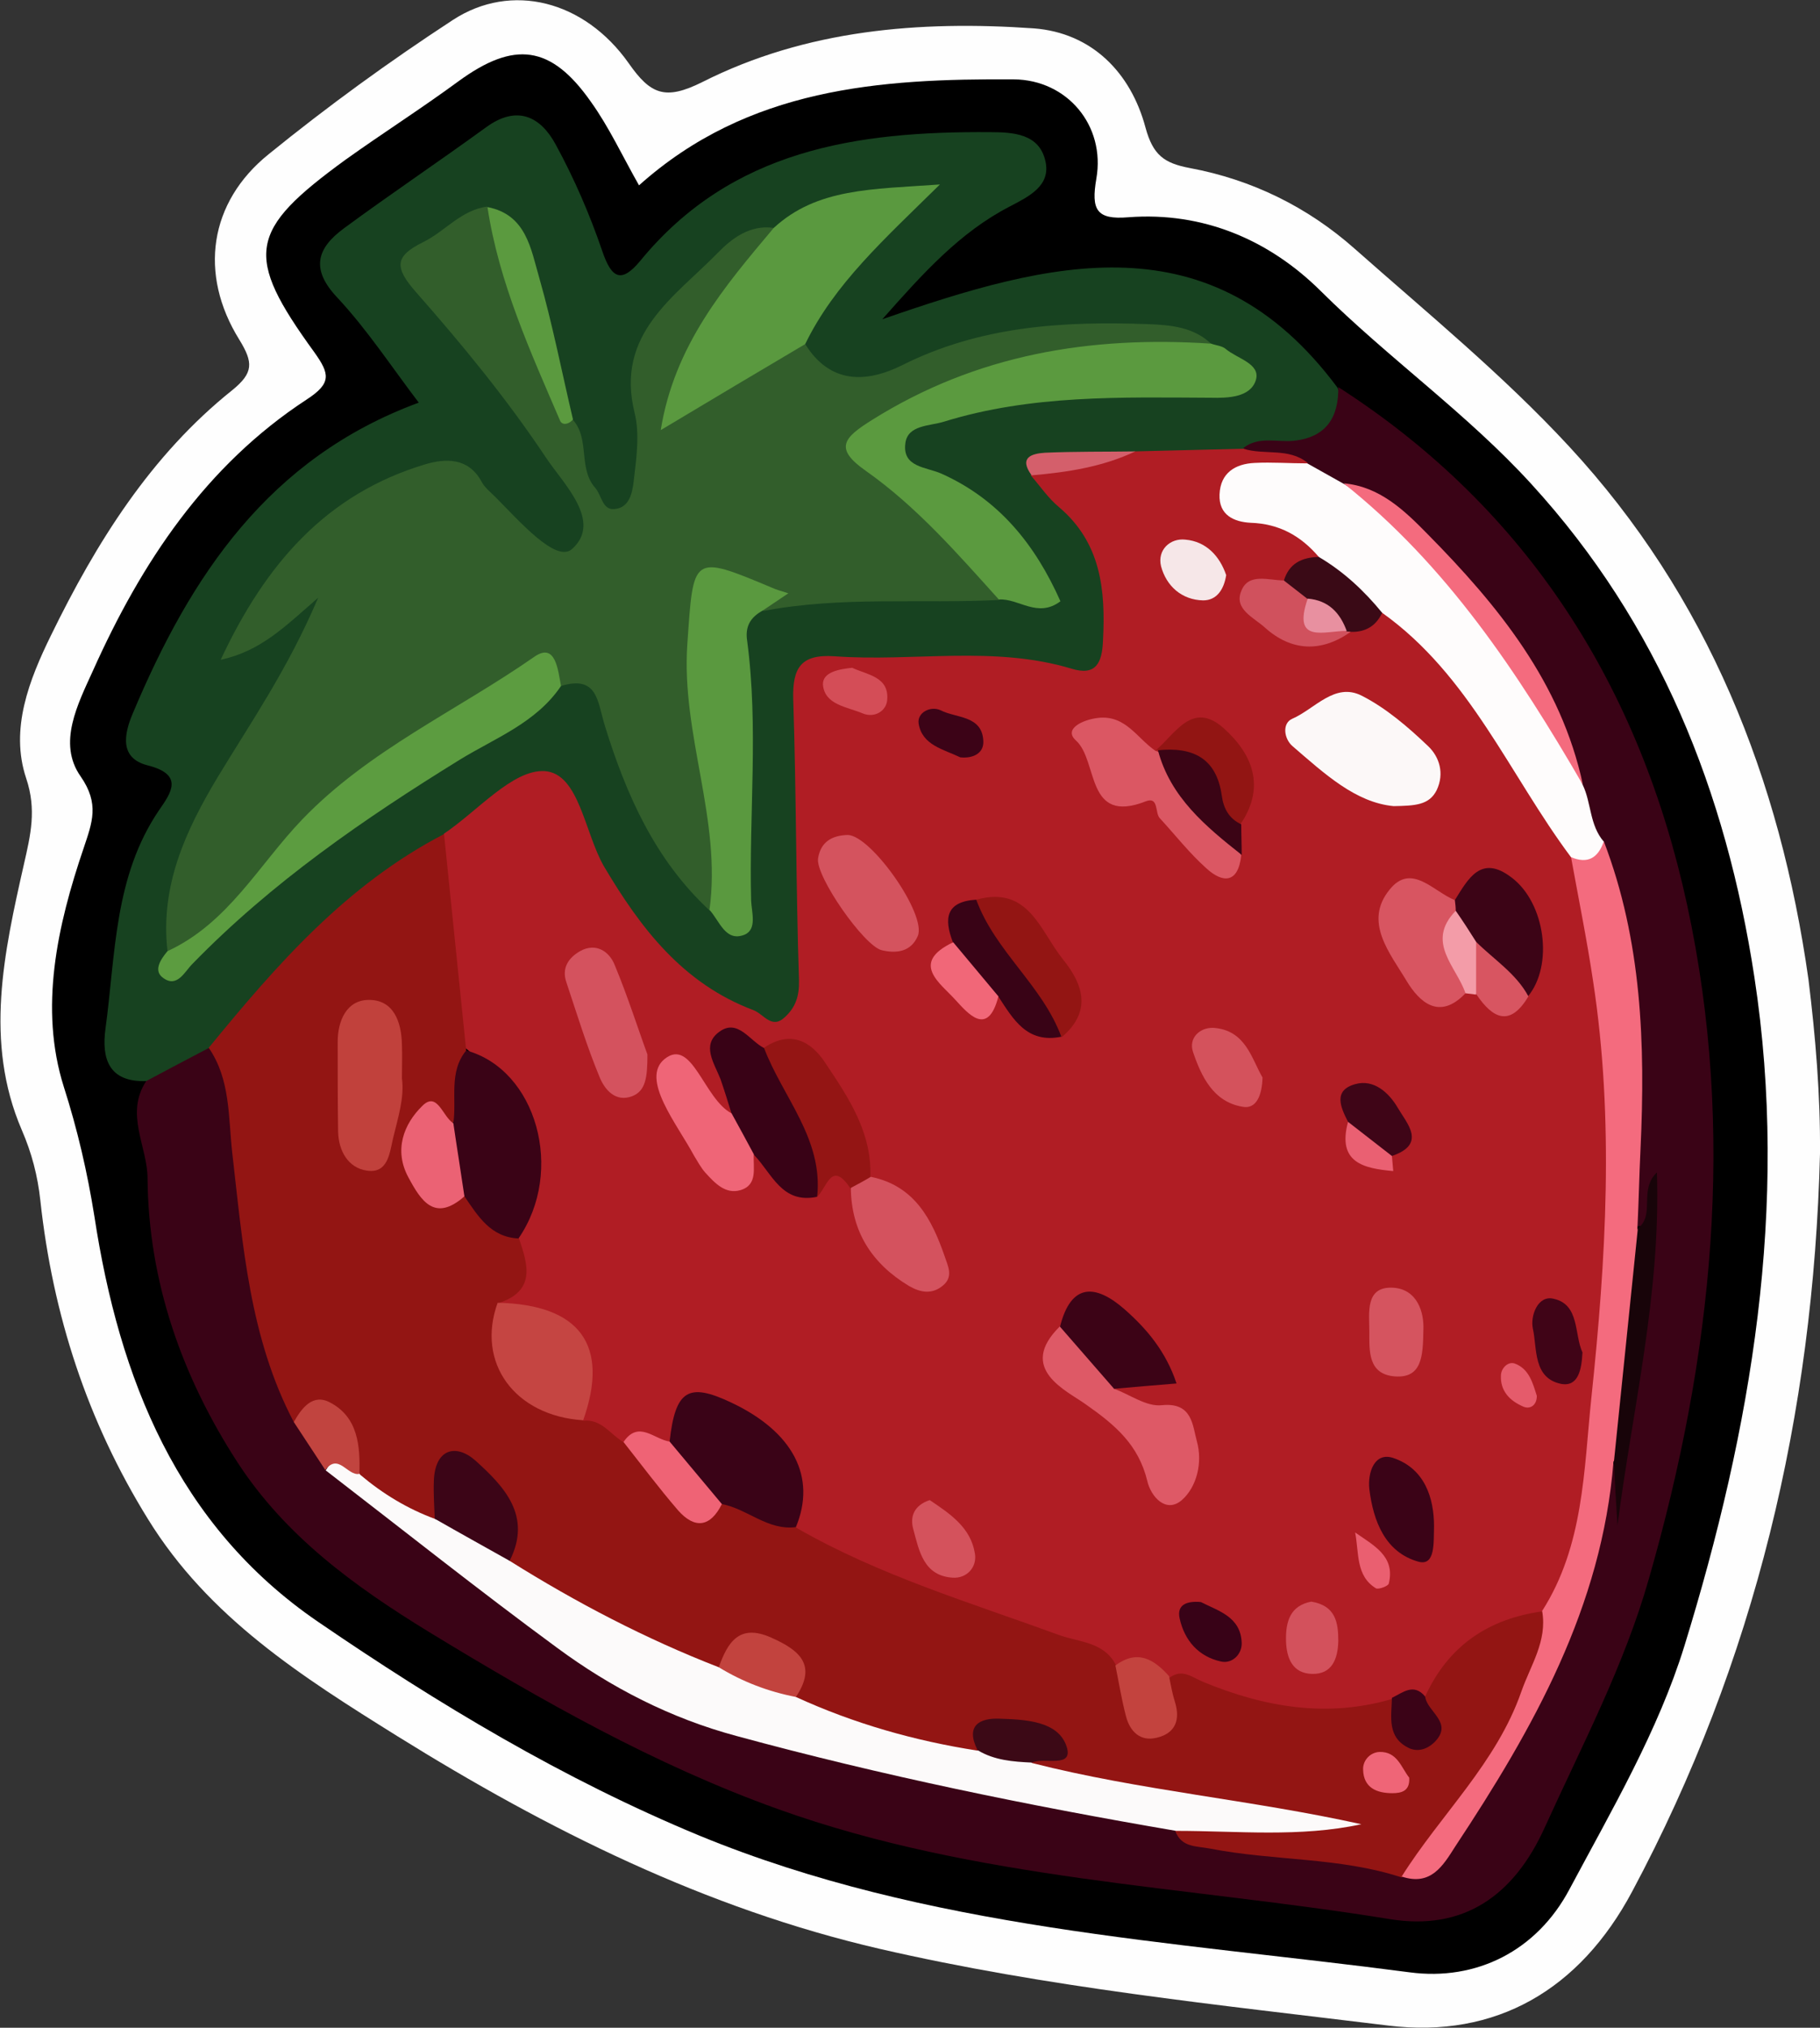 <?xml version="1.0" encoding="utf-8"?>
<!-- Generator: Adobe Illustrator 23.0.2, SVG Export Plug-In . SVG Version: 6.00 Build 0)  -->
<svg version="1.1" id="Camada_1" xmlns="http://www.w3.org/2000/svg" xmlns:xlink="http://www.w3.org/1999/xlink" x="0px" y="0px"
	 viewBox="0 0 41.07 45.73" style="enable-background:new 0 0 41.07 45.73;" xml:space="preserve">
<rect x="0" y="0" width="41.07" height="45.73" fill="#333333" stroke="none"/>
<style type="text/css">
	.st0{fill:#FEFEFE;}
	.st1{fill:#174220;}
	.st2{fill:#3A0316;}
	.st3{fill:#B01D24;}
	.st4{fill:#931513;}
	.st5{fill:#325E2B;}
	.st6{fill:#5B9A3F;}
	.st7{fill:#5A993F;}
	.st8{fill:#5C9C40;}
	.st9{fill:#D45F6B;}
	.st10{fill:#FCFAFA;}
	.st11{fill:#F46B7E;}
	.st12{fill:#FEFCFC;}
	.st13{fill:#180409;}
	.st14{fill:#C1443F;}
	.st15{fill:#FCF8F8;}
	.st16{fill:#3A0317;}
	.st17{fill:#C54542;}
	.st18{fill:#390216;}
	.st19{fill:#DE5966;}
	.st20{fill:#DB5763;}
	.st21{fill:#941514;}
	.st22{fill:#D4525E;}
	.st23{fill:#D4535E;}
	.st24{fill:#3C0416;}
	.st25{fill:#D85561;}
	.st26{fill:#3C0316;}
	.st27{fill:#EF6577;}
	.st28{fill:#390316;}
	.st29{fill:#3B0317;}
	.st30{fill:#D5545F;}
	.st31{fill:#921513;}
	.st32{fill:#EF6375;}
	.st33{fill:#D4525C;}
	.st34{fill:#C3433E;}
	.st35{fill:#3B0415;}
	.st36{fill:#3A0A16;}
	.st37{fill:#400417;}
	.st38{fill:#D0515D;}
	.st39{fill:#D3515C;}
	.st40{fill:#3F0517;}
	.st41{fill:#F6E7E8;}
	.st42{fill:#380217;}
	.st43{fill:#F16778;}
	.st44{fill:#D44D57;}
	.st45{fill:#3C0317;}
	.st46{fill:#F39CA8;}
	.st47{fill:#EA6072;}
	.st48{fill:#EA5F70;}
	.st49{fill:#E55B6B;}
	.st50{fill:#C1413C;}
	.st51{fill:#3C0517;}
	.st52{fill:#EB6274;}
	.st53{fill:#C2433E;}
	.st54{fill:#3C0916;}
	.st55{fill:#E890A0;}
</style>
<g>
	<path class="st0" d="M41.07,26.02c-0.15,5.87-1.46,11.44-4.24,16.64c-1.18,2.21-3.07,3.32-5.51,3.02
		c-3.84-0.47-7.7-0.86-11.47-1.73c-3.93-0.91-7.48-2.68-10.89-4.8c-2.15-1.34-4.25-2.67-5.62-4.89c-1.37-2.21-2.15-4.61-2.43-7.19
		c-0.06-0.55-0.19-1.06-0.42-1.59c-0.85-1.98-0.4-4,0.05-5.99c0.15-0.66,0.29-1.23,0.05-1.94c-0.37-1.11,0.07-2.22,0.56-3.22
		c1.02-2.09,2.25-4.06,4.09-5.53c0.48-0.39,0.48-0.62,0.16-1.14c-0.92-1.48-0.68-3.1,0.66-4.18c1.33-1.08,2.72-2.09,4.16-3.03
		c1.32-0.86,2.97-0.44,3.97,0.98c0.49,0.7,0.82,0.84,1.66,0.42c2.34-1.18,4.9-1.39,7.48-1.21c1.31,0.1,2.19,1,2.52,2.24
		c0.17,0.62,0.42,0.8,1,0.91c1.4,0.26,2.66,0.88,3.72,1.82c1.64,1.45,3.35,2.85,4.84,4.46c3.13,3.38,4.76,7.49,5.4,12.02
		C40.97,23.39,41.08,24.7,41.07,26.02z"/>
	<path d="M14.42,4.18c2.46-2.2,5.43-2.41,8.46-2.39c1.2,0.01,2.07,1.04,1.86,2.24c-0.12,0.7,0,0.93,0.72,0.87
		c1.7-0.13,3.19,0.52,4.34,1.66c1.53,1.52,3.31,2.77,4.76,4.36c2.88,3.15,4.39,6.93,5.03,11.12c0.79,5.17-0.07,10.18-1.58,15.08
		c-0.59,1.91-1.64,3.7-2.59,5.48c-0.74,1.4-2.11,2.08-3.61,1.88c-5.4-0.71-10.88-0.97-16.02-3.08c-3.07-1.27-5.9-2.97-8.62-4.83
		C4,34.4,2.69,31.09,2.13,27.43c-0.16-1-0.38-1.95-0.69-2.92c-0.56-1.77-0.15-3.63,0.45-5.39c0.19-0.57,0.36-0.99-0.07-1.61
		c-0.53-0.75-0.06-1.64,0.28-2.39c1.09-2.43,2.54-4.62,4.82-6.11c0.57-0.37,0.52-0.58,0.17-1.07C5.5,5.75,5.6,5.2,7.8,3.6
		C8.64,3,9.52,2.44,10.35,1.83c1.25-0.91,2.08-0.82,2.98,0.46C13.74,2.86,14.04,3.51,14.42,4.18z"/>
	<path class="st1" d="M3.3,24.38c-0.85,0.03-1.01-0.51-0.92-1.18c0.23-1.68,0.19-3.43,1.21-4.93c0.27-0.39,0.57-0.8-0.26-1.01
		C2.7,17.1,2.79,16.57,3,16.08c1.3-3.09,3.06-5.75,6.45-7c-0.61-0.8-1.16-1.64-1.83-2.36C7,6.07,7.15,5.6,7.76,5.15
		c1.06-0.78,2.15-1.51,3.21-2.28c0.7-0.51,1.23-0.24,1.57,0.39c0.42,0.77,0.77,1.58,1.05,2.4c0.21,0.62,0.43,0.74,0.86,0.22
		c2.06-2.51,4.89-2.92,7.88-2.9c0.55,0,1.12,0.04,1.26,0.65c0.13,0.56-0.37,0.8-0.81,1.03c-1.12,0.58-1.95,1.5-2.87,2.54
		c3.8-1.32,7.42-2.29,10.27,1.54c0.42,0.87-0.13,1.22-0.81,1.45c-0.44,0.15-0.93,0.07-1.37,0.24c-0.72,0.14-1.45,0.1-2.18,0.1
		c-0.7,0.15-1.5-0.41-2.12,0.28c1.02,0.85,1.54,1.92,1.51,3.25c-0.03,1.11-0.44,1.47-1.49,1.22c-1.54-0.36-3.1-0.13-4.64-0.21
		c-0.76-0.04-0.81,0.43-0.81,1c0.02,1.87-0.02,3.75,0.02,5.62c0.04,1.56-0.5,1.87-1.86,1.2c-1.63-0.81-2.56-2.22-3.37-3.76
		c-0.78-1.48-0.78-1.48-2.14-0.59c-0.2,0.13-0.4,0.27-0.6,0.39c-1.74,1.05-3.35,2.25-4.55,3.93c-0.25,0.35-0.59,0.64-0.94,0.91
		C4.34,24.01,3.96,24.55,3.3,24.38z"/>
	<path class="st2" d="M3.3,24.38c0.47-0.25,0.94-0.5,1.42-0.75c0.97,0.3,0.74,1.19,0.8,1.85c0.12,1.31,0.32,2.6,0.56,3.88
		c0.16,0.82,0.38,1.62,0.71,2.39c0.23,0.49,0.48,0.96,0.92,1.31c1.45,1.25,3.02,2.34,4.54,3.5c3.23,2.48,7.15,2.96,10.96,3.78
		c1.2,0.26,2.44,0.34,3.61,0.78c1.54,0.62,3.23,0.37,4.8,0.82c0.48,0.11,0.75-0.18,0.97-0.53c1.5-2.38,3.17-4.7,3.33-7.67
		c0.02-0.34-0.02-0.84,0.6-0.71c0.03,0.2,0.05,0.39,0.04,0.44c-0.02-1,0.17-2.12,0.24-3.26c0.07-1.16,0.49-2.25,0.51-3.4
		c-0.21,0.25,0.29,0.91-0.48,0.84c-0.29-0.43-0.28-0.92-0.2-1.38c0.38-2.37-0.08-4.66-0.61-6.94c-0.25-0.5-0.45-1.03-0.56-1.58
		c-0.83-2.87-2.47-5.11-5.08-6.61c-0.37-0.14-0.72-0.35-1.08-0.52c-0.38-0.24-0.96-0.02-1.24-0.52c0.35-0.27,0.76-0.12,1.14-0.16
		c0.73-0.08,1.01-0.53,1-1.21c4.3,2.76,6.81,6.79,7.87,11.67c1.11,5.11,0.58,10.19-0.86,15.2c-0.56,1.97-1.51,3.76-2.35,5.61
		c-0.7,1.55-1.84,2.34-3.5,2.07c-4.61-0.75-9.34-0.88-13.8-2.48c-2.79-1-5.34-2.45-7.87-3.99c-1.7-1.04-3.25-2.17-4.33-3.83
		c-1.25-1.93-2.01-4.07-2.03-6.4C3.33,25.86,2.81,25.12,3.3,24.38z"/>
	<path class="st3" d="M28.06,10.12c0.47,0.15,1.02-0.03,1.45,0.32c-0.35,0.48-1.34,0.02-1.37,0.67c-0.04,0.65,0.91,0.44,1.3,0.83
		c0.17,0.17,0.35,0.33,0.35,0.59c-0.14,0.35-0.45,0.51-0.75,0.68c-0.51,0.16-0.88,0.35-0.18,0.79c0.48,0.31,0.99,0.24,1.49,0.08
		c0.32-0.11,0.58-0.36,0.93-0.39c0.59,0.13,0.96,0.58,1.31,1c1.26,1.5,2.36,3.11,3.21,4.88c0.89,3.43,0.89,6.9,0.57,10.41
		c-0.13,1.46-0.35,2.91-0.55,4.36c-0.09,0.7-0.15,1.44-0.71,1.98c-1.02,0.53-2.15,0.92-2.79,1.99c-0.31,0.1-0.65,0.11-0.95,0.26
		c-1.74,0.51-3.36,0.01-4.96-0.62c-0.45-0.23-0.95-0.24-1.43-0.35c-1.99-0.82-4.07-1.4-6.03-2.31c-0.39-0.18-0.84-0.27-1.07-0.7
		c0.13-1.02-0.21-1.82-1.08-2.41c-0.68-0.47-1.21-0.5-1.62,0.3c-0.35,0.23-0.75,0.08-1.13,0.14c-0.4-0.08-0.74-0.27-0.97-0.62
		c-0.03-1.77-0.09-1.85-1.83-2.54c0.03-0.56,0.4-1.06,0.29-1.64c0.71-1.76,0.27-3.2-1.23-4.34c-0.3-1.55-0.88-3.08-0.29-4.68
		c0.76-0.51,1.55-1.45,2.27-1.41c0.78,0.05,0.9,1.39,1.34,2.15c0.83,1.4,1.78,2.64,3.37,3.24c0.24,0.09,0.41,0.44,0.71,0.16
		c0.24-0.22,0.33-0.47,0.32-0.84c-0.07-2.11-0.06-4.22-0.13-6.33c-0.02-0.72,0.18-1.02,0.93-0.97c1.78,0.13,3.59-0.25,5.35,0.28
		c0.55,0.17,0.69-0.13,0.71-0.63c0.06-1.14-0.04-2.21-1-3.02c-0.24-0.2-0.42-0.47-0.63-0.71c0.68-0.62,1.6-0.19,2.34-0.54
		C26.43,10.16,27.25,10.14,28.06,10.12z"/>
	<path class="st4" d="M32.16,38.26c0.52-1.14,1.42-1.75,2.64-1.92c0.33,0.39,0.28,0.85,0.09,1.24c-0.86,1.73-1.66,3.52-3.26,4.76
		c-1.4-0.46-2.89-0.37-4.32-0.65c-0.31-0.06-0.65-0.02-0.79-0.4c1-0.42,2.03-0.17,2.95-0.14c-1.59-0.22-3.29-0.44-4.98-0.75
		c-0.42-0.08-0.88-0.07-1.23-0.39c-0.33-0.26,0.46-0.54-0.01-0.78c-0.58-0.3-0.98,0.04-1.36,0.41c-1.42,0-2.71-0.45-3.92-1.17
		c-0.43-1.44-0.55-1.49-1.8-0.72c-1.82-0.38-3.37-1.31-4.79-2.46c-0.05-0.23,0.01-0.48-0.04-0.71c-0.13-0.54-0.26-1.2-0.88-1.28
		c-0.56-0.07-0.27,0.75-0.66,0.98C8.99,34.39,8.53,33.82,8,33.38c-0.28-0.62-0.17-1.64-1.37-1.31c-1-1.9-1.15-4-1.39-6.08
		c-0.09-0.81-0.04-1.65-0.53-2.36c1.53-1.87,3.11-3.68,5.31-4.82c0.17,1.63,0.33,3.25,0.5,4.88c0.17,0.53,0.09,1.05-0.12,1.55
		c-0.34,0.21-1,0-0.95,0.74c0.04,0.67,0.44,0.86,1.02,0.9c0.51,0.23,0.89,0.62,1.24,1.05c0.21,0.6,0.38,1.19-0.47,1.46
		c-0.02,1.37,0.81,2.11,1.93,2.65c0.41-0.04,0.61,0.32,0.91,0.49c0.54,0.06,0.73,0.55,1.01,0.9c0.36,0.45,0.77,0.63,1.32,0.38
		c0.6,0.02,1.13,0.22,1.57,0.65c1.86,1.07,3.91,1.68,5.91,2.41c0.46,0.17,1.05,0.15,1.31,0.72c0.4,0.28,0.29,0.91,0.77,1.14
		c0.42-0.18,0.1-0.7,0.43-0.9c0.28-0.2,0.49-0.01,0.75,0.1c1.38,0.57,2.8,0.82,4.28,0.38c0.26,0.14,0.2,0.66,0.57,0.59
		C32.17,38.83,31.95,38.43,32.16,38.26z"/>
	<path class="st5" d="M3.78,21.45c-0.17-1.47,0.41-2.72,1.13-3.92c0.75-1.24,1.58-2.43,2.27-4.05c-0.76,0.66-1.29,1.2-2.2,1.4
		c1.01-2.16,2.38-3.74,4.62-4.41c0.44-0.13,0.96-0.16,1.26,0.38c0.07,0.14,0.2,0.24,0.32,0.36c0.53,0.53,1.37,1.5,1.73,1.17
		c0.69-0.62-0.19-1.46-0.59-2.06c-0.88-1.32-1.89-2.55-2.94-3.74c-0.48-0.55-0.48-0.8,0.17-1.12c0.49-0.24,0.85-0.72,1.44-0.8
		c0.69,1.17,0.98,2.49,1.42,3.76c0.13,0.37,0.16,0.78,0.51,1.04c0.4,0.43,0.12,1.1,0.51,1.54c0.15,0.17,0.16,0.51,0.44,0.48
		c0.34-0.03,0.4-0.38,0.43-0.63c0.06-0.51,0.14-1.06,0.02-1.54C13.88,7.53,15.22,6.7,16.2,5.7c0.3-0.31,0.72-0.64,1.26-0.56
		c0.19,0.49-0.21,0.72-0.45,1c-0.71,0.82-1.24,1.74-1.69,2.96c0.67-0.37,1.17-0.7,1.68-1c0.35-0.21,0.68-0.61,1.17-0.34
		c0.56,0.9,1.37,0.88,2.18,0.48c1.77-0.89,3.64-1,5.56-0.93c0.53,0.02,1.03,0.07,1.43,0.45c-0.52,0.54-1.21,0.37-1.8,0.32
		c-2.02-0.18-3.72,0.63-5.41,1.57c-0.56,0.31-0.55,0.59-0.08,0.96c0.69,0.55,1.28,1.19,1.89,1.82c0.3,0.3,0.68,0.58,0.61,1.1
		c-1.77,0.09-3.56-0.09-5.33,0.25c0.15-0.77-0.5-0.37-0.73-0.43c-0.47-0.12-0.57,0.31-0.58,0.68c-0.03,1.26-0.05,2.52,0.25,3.77
		c0.22,0.9,0.48,1.85-0.15,2.73c-1.23-1.14-1.88-2.61-2.36-4.16c-0.17-0.55-0.16-1.15-0.99-0.9c-0.38-0.4-0.73-0.29-1.15-0.01
		c-2.21,1.46-4.48,2.83-6.13,4.99C5.01,20.93,4.6,21.56,3.78,21.45z"/>
	<path class="st6" d="M22.54,13.52c-0.93-1.03-1.85-2.09-3-2.9c-0.73-0.51-0.5-0.75,0.14-1.15c2.36-1.48,4.93-1.9,7.65-1.72
		c0.11,0.04,0.25,0.05,0.33,0.12c0.26,0.22,0.79,0.33,0.68,0.7c-0.12,0.39-0.62,0.41-1.02,0.4C25.3,8.96,23.27,8.9,21.3,9.51
		c-0.32,0.1-0.82,0.07-0.87,0.49c-0.07,0.54,0.47,0.53,0.81,0.68c1.3,0.58,2.12,1.6,2.69,2.88C23.41,13.95,22.99,13.49,22.54,13.52z
		"/>
	<path class="st7" d="M18.17,7.76C17.12,8.38,16.08,9,14.91,9.7c0.31-1.92,1.44-3.24,2.55-4.56c0.98-0.9,2.21-0.87,3.75-0.98
		C19.95,5.4,18.83,6.4,18.17,7.76z"/>
	<path class="st7" d="M16.01,20.52c0.28-2.03-0.64-3.95-0.5-5.99c0.14-2,0.09-2.04,1.9-1.28c0.11,0.05,0.22,0.08,0.38,0.13
		c-0.21,0.14-0.4,0.27-0.58,0.39c-0.27,0.15-0.4,0.35-0.35,0.68c0.26,1.95,0.04,3.91,0.09,5.86c0.01,0.26,0.14,0.65-0.15,0.77
		C16.37,21.25,16.24,20.77,16.01,20.52z"/>
	<path class="st8" d="M3.78,21.45c1.37-0.63,2.06-1.95,3.04-2.97c1.51-1.57,3.49-2.45,5.24-3.67c0.48-0.33,0.53,0.3,0.6,0.66
		c-0.56,0.83-1.48,1.17-2.28,1.66c-2.17,1.34-4.25,2.77-6.04,4.61C4.17,21.91,4,22.28,3.69,22.06C3.45,21.9,3.62,21.64,3.78,21.45z"
		/>
	<path class="st6" d="M12.93,9.46c-0.09,0.11-0.24,0.14-0.29,0.03C11.97,7.93,11.26,6.38,11,4.67c0.88,0.17,0.98,0.95,1.17,1.6
		C12.47,7.32,12.68,8.4,12.93,9.46z"/>
	<path class="st9" d="M25.62,10.18c-0.74,0.35-1.53,0.47-2.34,0.54c-0.3-0.41,0.01-0.49,0.3-0.51
		C24.26,10.18,24.94,10.19,25.62,10.18z"/>
	<path class="st10" d="M11.5,35.2c1.5,0.94,3.07,1.76,4.72,2.4c0.64,0.06,1.29,0.11,1.74,0.67c1.31,0.6,2.68,0.99,4.1,1.21
		c0.47-0.17,0.89-0.12,1.23,0.28c2.44,0.62,4.95,0.83,7.43,1.38c-1.38,0.3-2.79,0.15-4.18,0.15c-3.34-0.57-6.65-1.25-9.92-2.14
		c-1.49-0.4-2.83-1.09-4.05-1.99c-1.77-1.3-3.48-2.66-5.22-4c0.33-0.54,0.55-0.23,0.78,0.1c0.51,0.43,1.07,0.77,1.7,1
		C10.55,34.24,11.09,34.6,11.5,35.2z"/>
	<path class="st11" d="M31.63,42.32c0.88-1.4,2.14-2.56,2.7-4.17c0.21-0.6,0.59-1.14,0.47-1.82c0.94-1.47,0.94-3.17,1.11-4.8
		c0.33-3.12,0.52-6.27,0.04-9.4c-0.14-0.94-0.33-1.87-0.5-2.81c0.21-0.19,0.48-0.26,0.74-0.35c0.86,2.24,0.94,4.58,0.83,6.94
		c-0.03,0.6-0.04,1.19-0.07,1.79c0.36,1.09-0.06,2.16-0.15,3.22c-0.06,0.66,0.1,1.43-0.39,2.04c-0.26,3.28-1.81,6.02-3.57,8.68
		C32.56,42.08,32.29,42.54,31.63,42.32z"/>
	<path class="st12" d="M36.19,18.98c-0.13,0.37-0.36,0.51-0.74,0.35c-1.39-1.86-2.28-4.1-4.26-5.51c-0.61-0.27-1.15-0.61-1.43-1.26
		c-0.4-0.47-0.89-0.75-1.54-0.77c-0.37-0.02-0.72-0.17-0.7-0.64c0.02-0.49,0.36-0.69,0.79-0.71c0.39-0.02,0.79,0.01,1.19,0.01
		c0.27,0.15,0.55,0.31,0.82,0.46c2.65,1.59,4.17,4.08,5.4,6.8C35.91,18.11,35.87,18.61,36.19,18.98z"/>
	<path class="st11" d="M35.72,17.7c-1.47-2.53-3.07-4.95-5.4-6.8c0.81,0.07,1.37,0.61,1.89,1.14C33.81,13.66,35.23,15.4,35.72,17.7z
		"/>
	<path class="st13" d="M36.42,32.96c0.18-1.75,0.36-3.51,0.54-5.26c0.4-0.3,0.01-0.86,0.43-1.26c0.09,2.74-0.55,5.33-0.89,7.96
		C36.47,33.92,36.44,33.44,36.42,32.96z"/>
	<path class="st14" d="M8.11,33.24c-0.27,0.05-0.47-0.48-0.77-0.09c-0.24-0.36-0.47-0.72-0.71-1.08c0.18-0.32,0.43-0.65,0.82-0.44
		C8.08,31.96,8.13,32.61,8.11,33.24z"/>
	<path class="st2" d="M11.7,27.93c-0.63-0.03-0.91-0.5-1.22-0.95c-0.36-0.51-0.57-1.04-0.25-1.65c0.08-0.55-0.11-1.15,0.29-1.64
		C12.11,24.12,12.75,26.41,11.7,27.93z"/>
	<path class="st15" d="M31.45,18.18c-0.86-0.08-1.56-0.73-2.28-1.35c-0.2-0.17-0.24-0.52-0.01-0.62c0.51-0.22,0.96-0.83,1.57-0.52
		c0.55,0.28,1.05,0.71,1.5,1.14c0.25,0.24,0.37,0.61,0.19,0.99C32.25,18.16,31.93,18.17,31.45,18.18z"/>
	<path class="st16" d="M17.96,34.44c-0.64,0.08-1.09-0.41-1.67-0.52c-0.68-0.23-1.12-0.66-1.18-1.41c0.13-1.16,0.42-1.34,1.39-0.88
		C17.9,32.29,18.43,33.31,17.96,34.44z"/>
	<path class="st17" d="M13.16,32.03c-1.55-0.1-2.42-1.3-1.93-2.65C13.09,29.42,13.76,30.34,13.16,32.03z"/>
	<path class="st18" d="M18.44,26.99c-0.8,0.17-1.02-0.53-1.43-0.95c-0.43-0.16-0.6-0.47-0.5-0.92c-0.08-0.26-0.16-0.52-0.25-0.78
		c-0.14-0.36-0.44-0.77-0.03-1.07c0.42-0.31,0.69,0.21,1.02,0.37C18.25,24.53,18.87,25.57,18.44,26.99z"/>
	<path class="st19" d="M25.14,31.32c0.36,0.13,0.73,0.41,1.08,0.37c0.69-0.07,0.69,0.46,0.79,0.82c0.13,0.47,0,1.02-0.34,1.32
		c-0.36,0.31-0.7-0.08-0.78-0.43c-0.2-0.82-0.72-1.26-1.39-1.73c-0.43-0.31-1.56-0.8-0.58-1.76C24.64,30.11,24.88,30.72,25.14,31.32
		z"/>
	<path class="st20" d="M28.01,19.29c-0.07,0.64-0.42,0.63-0.79,0.29c-0.38-0.34-0.7-0.75-1.05-1.13c-0.11-0.12-0.02-0.49-0.31-0.38
		c-1.37,0.54-1.07-0.91-1.58-1.37c-0.29-0.26,0.15-0.47,0.5-0.51c0.62-0.07,0.88,0.46,1.29,0.74c0.05,0.02,0.1,0.04,0.15,0.06
		C26.84,17.75,27.52,18.44,28.01,19.29z"/>
	<path class="st21" d="M18.44,26.99c0.14-1.31-0.78-2.25-1.2-3.36c0.59-0.4,1.06-0.16,1.39,0.35c0.52,0.78,1.05,1.56,1.01,2.57
		c-0.01,0.33-0.19,0.36-0.45,0.25C18.76,26.15,18.66,26.79,18.44,26.99z"/>
	<path class="st22" d="M14.61,23.78c0,0.52-0.04,0.82-0.34,0.94c-0.39,0.15-0.63-0.16-0.74-0.43c-0.29-0.7-0.51-1.42-0.75-2.14
		c-0.11-0.32,0.05-0.55,0.31-0.7c0.36-0.2,0.66,0.01,0.78,0.31C14.17,22.48,14.41,23.24,14.61,23.78z"/>
	<path class="st23" d="M19.13,18.83c0.53,0.01,1.79,1.8,1.58,2.28c-0.15,0.35-0.47,0.4-0.81,0.32c-0.4-0.09-1.5-1.67-1.44-2.07
		C18.52,18.98,18.78,18.84,19.13,18.83z"/>
	<path class="st22" d="M19.2,26.79c0.15-0.08,0.3-0.16,0.45-0.25c0.99,0.2,1.38,0.96,1.67,1.8c0.07,0.21,0.2,0.45-0.04,0.65
		c-0.25,0.21-0.51,0.16-0.77,0.01C19.68,28.5,19.21,27.78,19.2,26.79z"/>
	<path class="st24" d="M32.83,20.3c0.3-0.48,0.59-1.04,1.28-0.51c0.76,0.57,0.95,1.98,0.37,2.68c-0.63-0.12-0.9-0.65-1.28-1.06
		c-0.18-0.25-0.35-0.51-0.44-0.82C32.74,20.48,32.76,20.39,32.83,20.3z"/>
	<path class="st25" d="M32.83,20.3c0.01,0.08,0.02,0.16,0.02,0.24c-0.13,0.64,0.39,1.21,0.22,1.86c-0.59,0.62-1.04,0.2-1.33-0.28
		c-0.37-0.62-0.98-1.33-0.38-2.06C31.85,19.45,32.35,20.11,32.83,20.3z"/>
	<path class="st26" d="M25.14,31.32c-0.41-0.47-0.82-0.94-1.22-1.4c0.25-1,0.81-0.96,1.46-0.39c0.5,0.44,0.93,0.95,1.17,1.67
		C26.05,31.24,25.6,31.28,25.14,31.32z"/>
	<path class="st27" d="M16.51,25.11c0.17,0.31,0.34,0.62,0.5,0.92c-0.02,0.3,0.1,0.69-0.3,0.81c-0.34,0.1-0.58-0.16-0.79-0.39
		c-0.1-0.11-0.18-0.26-0.26-0.39c-0.38-0.71-1.22-1.73-0.66-2.18C15.62,23.39,15.88,24.78,16.51,25.11z"/>
	<path class="st4" d="M22.03,20.29c1.19-0.33,1.44,0.71,1.96,1.35c0.47,0.58,0.64,1.18-0.03,1.75
		C23.14,22.47,22.08,21.7,22.03,20.29z"/>
	<path class="st28" d="M22.03,20.29c0.43,1.17,1.49,1.93,1.92,3.09c-0.78,0.16-1.09-0.4-1.43-0.92c-0.77-0.05-0.96-0.58-1.02-1.22
		C21.3,20.72,21.34,20.33,22.03,20.29z"/>
	<path class="st29" d="M32.36,34.42c-0.01,0.38,0.03,0.9-0.35,0.8c-0.75-0.21-1.02-0.91-1.11-1.64c-0.04-0.38,0.12-0.84,0.54-0.7
		C32.15,33.12,32.36,33.78,32.36,34.42z"/>
	<path class="st30" d="M32.12,30c-0.01,0.58-0.03,1.09-0.65,1.04c-0.6-0.05-0.57-0.57-0.57-1.01c0-0.42-0.1-1.02,0.53-0.99
		C31.98,29.07,32.14,29.59,32.12,30z"/>
	<path class="st31" d="M26.07,16.93c0.45-0.37,0.83-1.14,1.54-0.51c0.65,0.58,0.96,1.32,0.38,2.17c-0.34,0.07-0.54-0.14-0.61-0.4
		c-0.18-0.68-0.76-0.93-1.26-1.28L26.07,16.93z"/>
	<path class="st32" d="M15.11,32.51c0.39,0.47,0.79,0.94,1.18,1.41c-0.26,0.52-0.61,0.57-0.99,0.14c-0.43-0.5-0.82-1.02-1.23-1.54
		C14.41,32.02,14.76,32.46,15.11,32.51z"/>
	<path class="st33" d="M28.49,24.3c-0.01,0.4-0.14,0.72-0.45,0.66c-0.66-0.11-0.93-0.68-1.12-1.24c-0.1-0.31,0.15-0.55,0.46-0.54
		C28.11,23.23,28.24,23.87,28.49,24.3z"/>
	<path class="st34" d="M26.38,37.8c0.04,0.19,0.07,0.38,0.13,0.57c0.13,0.41,0.02,0.72-0.41,0.82c-0.37,0.09-0.6-0.14-0.69-0.48
		c-0.1-0.38-0.16-0.76-0.24-1.15C25.67,37.19,26.04,37.42,26.38,37.8z"/>
	<path class="st35" d="M26.13,16.92c0.78-0.08,1.32,0.17,1.44,1.02c0.04,0.29,0.16,0.52,0.44,0.65c0,0.23,0.01,0.46,0.01,0.69
		C27.21,18.64,26.41,17.98,26.13,16.92z"/>
	<path class="st36" d="M29.76,12.56c0.56,0.33,1.02,0.76,1.43,1.26c-0.14,0.3-0.38,0.44-0.71,0.43c-0.05,0-0.1-0.01-0.15-0.01
		c-0.35-0.12-0.61-0.38-0.94-0.54c-0.2-0.16-0.48-0.26-0.42-0.6C29.09,12.7,29.38,12.57,29.76,12.56z"/>
	<path class="st37" d="M35.71,30.5c-0.02,0.38-0.09,0.78-0.48,0.71c-0.64-0.13-0.54-0.8-0.64-1.25c-0.06-0.28,0.11-0.76,0.47-0.67
		C35.65,29.42,35.52,30.09,35.71,30.5z"/>
	<path class="st33" d="M20.98,33.83c0.46,0.31,0.93,0.62,1.02,1.21c0.05,0.3-0.18,0.56-0.5,0.54c-0.66-0.04-0.76-0.61-0.89-1.09
		C20.53,34.21,20.62,33.95,20.98,33.83z"/>
	<path class="st38" d="M28.97,13.09c0.18,0.14,0.36,0.28,0.54,0.42c0.06,0.52,0.57,0.51,0.88,0.73c0,0,0.09,0.01,0.09,0.01
		c-0.67,0.47-1.34,0.44-1.94-0.1c-0.24-0.22-0.7-0.41-0.53-0.82C28.17,12.91,28.63,13.09,28.97,13.09z"/>
	<path class="st39" d="M29.59,36.12c0.55,0.09,0.61,0.47,0.61,0.89c-0.01,0.4-0.14,0.75-0.59,0.74c-0.44-0.01-0.58-0.35-0.59-0.75
		C29.01,36.56,29.12,36.21,29.59,36.12z"/>
	<path class="st40" d="M30.42,25.3c-0.17-0.33-0.34-0.71,0.16-0.85c0.42-0.12,0.76,0.19,0.96,0.53c0.21,0.36,0.66,0.82-0.13,1.09
		C30.83,26.15,30.6,25.75,30.42,25.3z"/>
	<path class="st41" d="M27.67,12.97c-0.05,0.32-0.21,0.57-0.52,0.57c-0.48-0.01-0.83-0.32-0.95-0.77c-0.09-0.37,0.21-0.64,0.55-0.6
		C27.21,12.21,27.52,12.53,27.67,12.97z"/>
	<path class="st42" d="M27.1,36.13c0.39,0.2,0.9,0.33,0.92,0.92c0.01,0.26-0.22,0.48-0.47,0.42c-0.5-0.11-0.82-0.47-0.93-0.97
		C26.55,36.19,26.78,36.1,27.1,36.13z"/>
	<path class="st43" d="M21.51,21.25c0.34,0.41,0.68,0.81,1.02,1.22c-0.24,0.94-0.7,0.37-0.97,0.08
		C21.23,22.18,20.52,21.72,21.51,21.25z"/>
	<path class="st44" d="M19.23,15.06c0.34,0.16,0.84,0.2,0.79,0.73c-0.02,0.24-0.28,0.41-0.55,0.3c-0.35-0.15-0.86-0.19-0.9-0.65
		C18.56,15.15,18.95,15.09,19.23,15.06z"/>
	<path class="st29" d="M32.16,38.26c0.04,0.35,0.66,0.59,0.2,1.04c-0.16,0.15-0.36,0.21-0.55,0.13c-0.52-0.24-0.41-0.71-0.4-1.14
		C31.66,38.17,31.9,37.95,32.16,38.26z"/>
	<path class="st45" d="M21.67,17.08c-0.37-0.18-0.86-0.27-0.94-0.76c-0.04-0.25,0.27-0.41,0.5-0.3c0.35,0.18,0.94,0.11,0.96,0.7
		C22.2,16.98,21.97,17.11,21.67,17.08z"/>
	<path class="st25" d="M33.31,21.24c0.4,0.4,0.9,0.71,1.18,1.23c-0.41,0.69-0.8,0.51-1.17-0.04C33.09,22.03,32.96,21.63,33.31,21.24
		z"/>
	<path class="st46" d="M33.31,21.24c0,0.4,0,0.8,0,1.19c-0.08-0.01-0.16-0.02-0.24-0.03c-0.2-0.6-0.91-1.15-0.22-1.86
		C33.01,20.77,33.16,21,33.31,21.24z"/>
	<path class="st47" d="M30.42,25.3c0.33,0.26,0.66,0.51,0.99,0.77c0.01,0.11,0.02,0.23,0.03,0.34
		C30.77,26.35,30.17,26.22,30.42,25.3z"/>
	<path class="st48" d="M30.58,34.56c0.41,0.29,0.91,0.53,0.76,1.15c-0.01,0.06-0.23,0.14-0.29,0.11
		C30.59,35.54,30.67,35.02,30.58,34.56z"/>
	<path class="st49" d="M34.68,31.48c0,0.22-0.16,0.31-0.31,0.24c-0.3-0.13-0.52-0.35-0.5-0.71c0.01-0.16,0.16-0.31,0.31-0.26
		C34.51,30.87,34.59,31.2,34.68,31.48z"/>
	<path class="st50" d="M9.07,24.32c0.06,0.43-0.09,0.89-0.2,1.35c-0.08,0.35-0.12,0.8-0.59,0.73c-0.42-0.06-0.64-0.44-0.65-0.88
		c-0.01-0.67-0.01-1.35-0.01-2.02c0-0.48,0.2-0.94,0.69-0.95c0.57-0.01,0.75,0.49,0.76,1.01C9.08,23.8,9.07,24.03,9.07,24.32z"/>
	<path class="st51" d="M11.5,35.2c-0.57-0.32-1.13-0.63-1.69-0.95c-0.01-0.28-0.03-0.56-0.02-0.84c0.02-0.74,0.5-0.86,0.94-0.47
		C11.36,33.51,12.02,34.18,11.5,35.2z"/>
	<path class="st52" d="M10.23,25.33c0.08,0.55,0.17,1.1,0.25,1.65c-0.67,0.59-0.98,0.1-1.26-0.42c-0.34-0.62-0.11-1.21,0.31-1.62
		C9.87,24.6,9.99,25.19,10.23,25.33z"/>
	<path class="st53" d="M17.96,38.27c-0.62-0.12-1.2-0.34-1.74-0.67c0.2-0.56,0.46-0.99,1.18-0.67
		C18.03,37.21,18.45,37.54,17.96,38.27z"/>
	<path class="st54" d="M23.29,39.75c-0.43-0.02-0.85-0.05-1.23-0.28c-0.28-0.55,0.04-0.73,0.5-0.71c0.58,0.02,1.32,0.05,1.51,0.63
		C24.23,39.89,23.56,39.62,23.29,39.75z"/>
	<path class="st27" d="M31.8,40.09c0.02,0.3-0.17,0.35-0.38,0.35c-0.35,0-0.65-0.12-0.66-0.53c-0.01-0.2,0.15-0.39,0.37-0.4
		C31.53,39.5,31.62,39.86,31.8,40.09z"/>
	<path class="st55" d="M30.39,14.23c-0.49-0.01-1.24,0.31-0.88-0.73C29.98,13.54,30.24,13.82,30.39,14.23z"/>
</g>
</svg>
